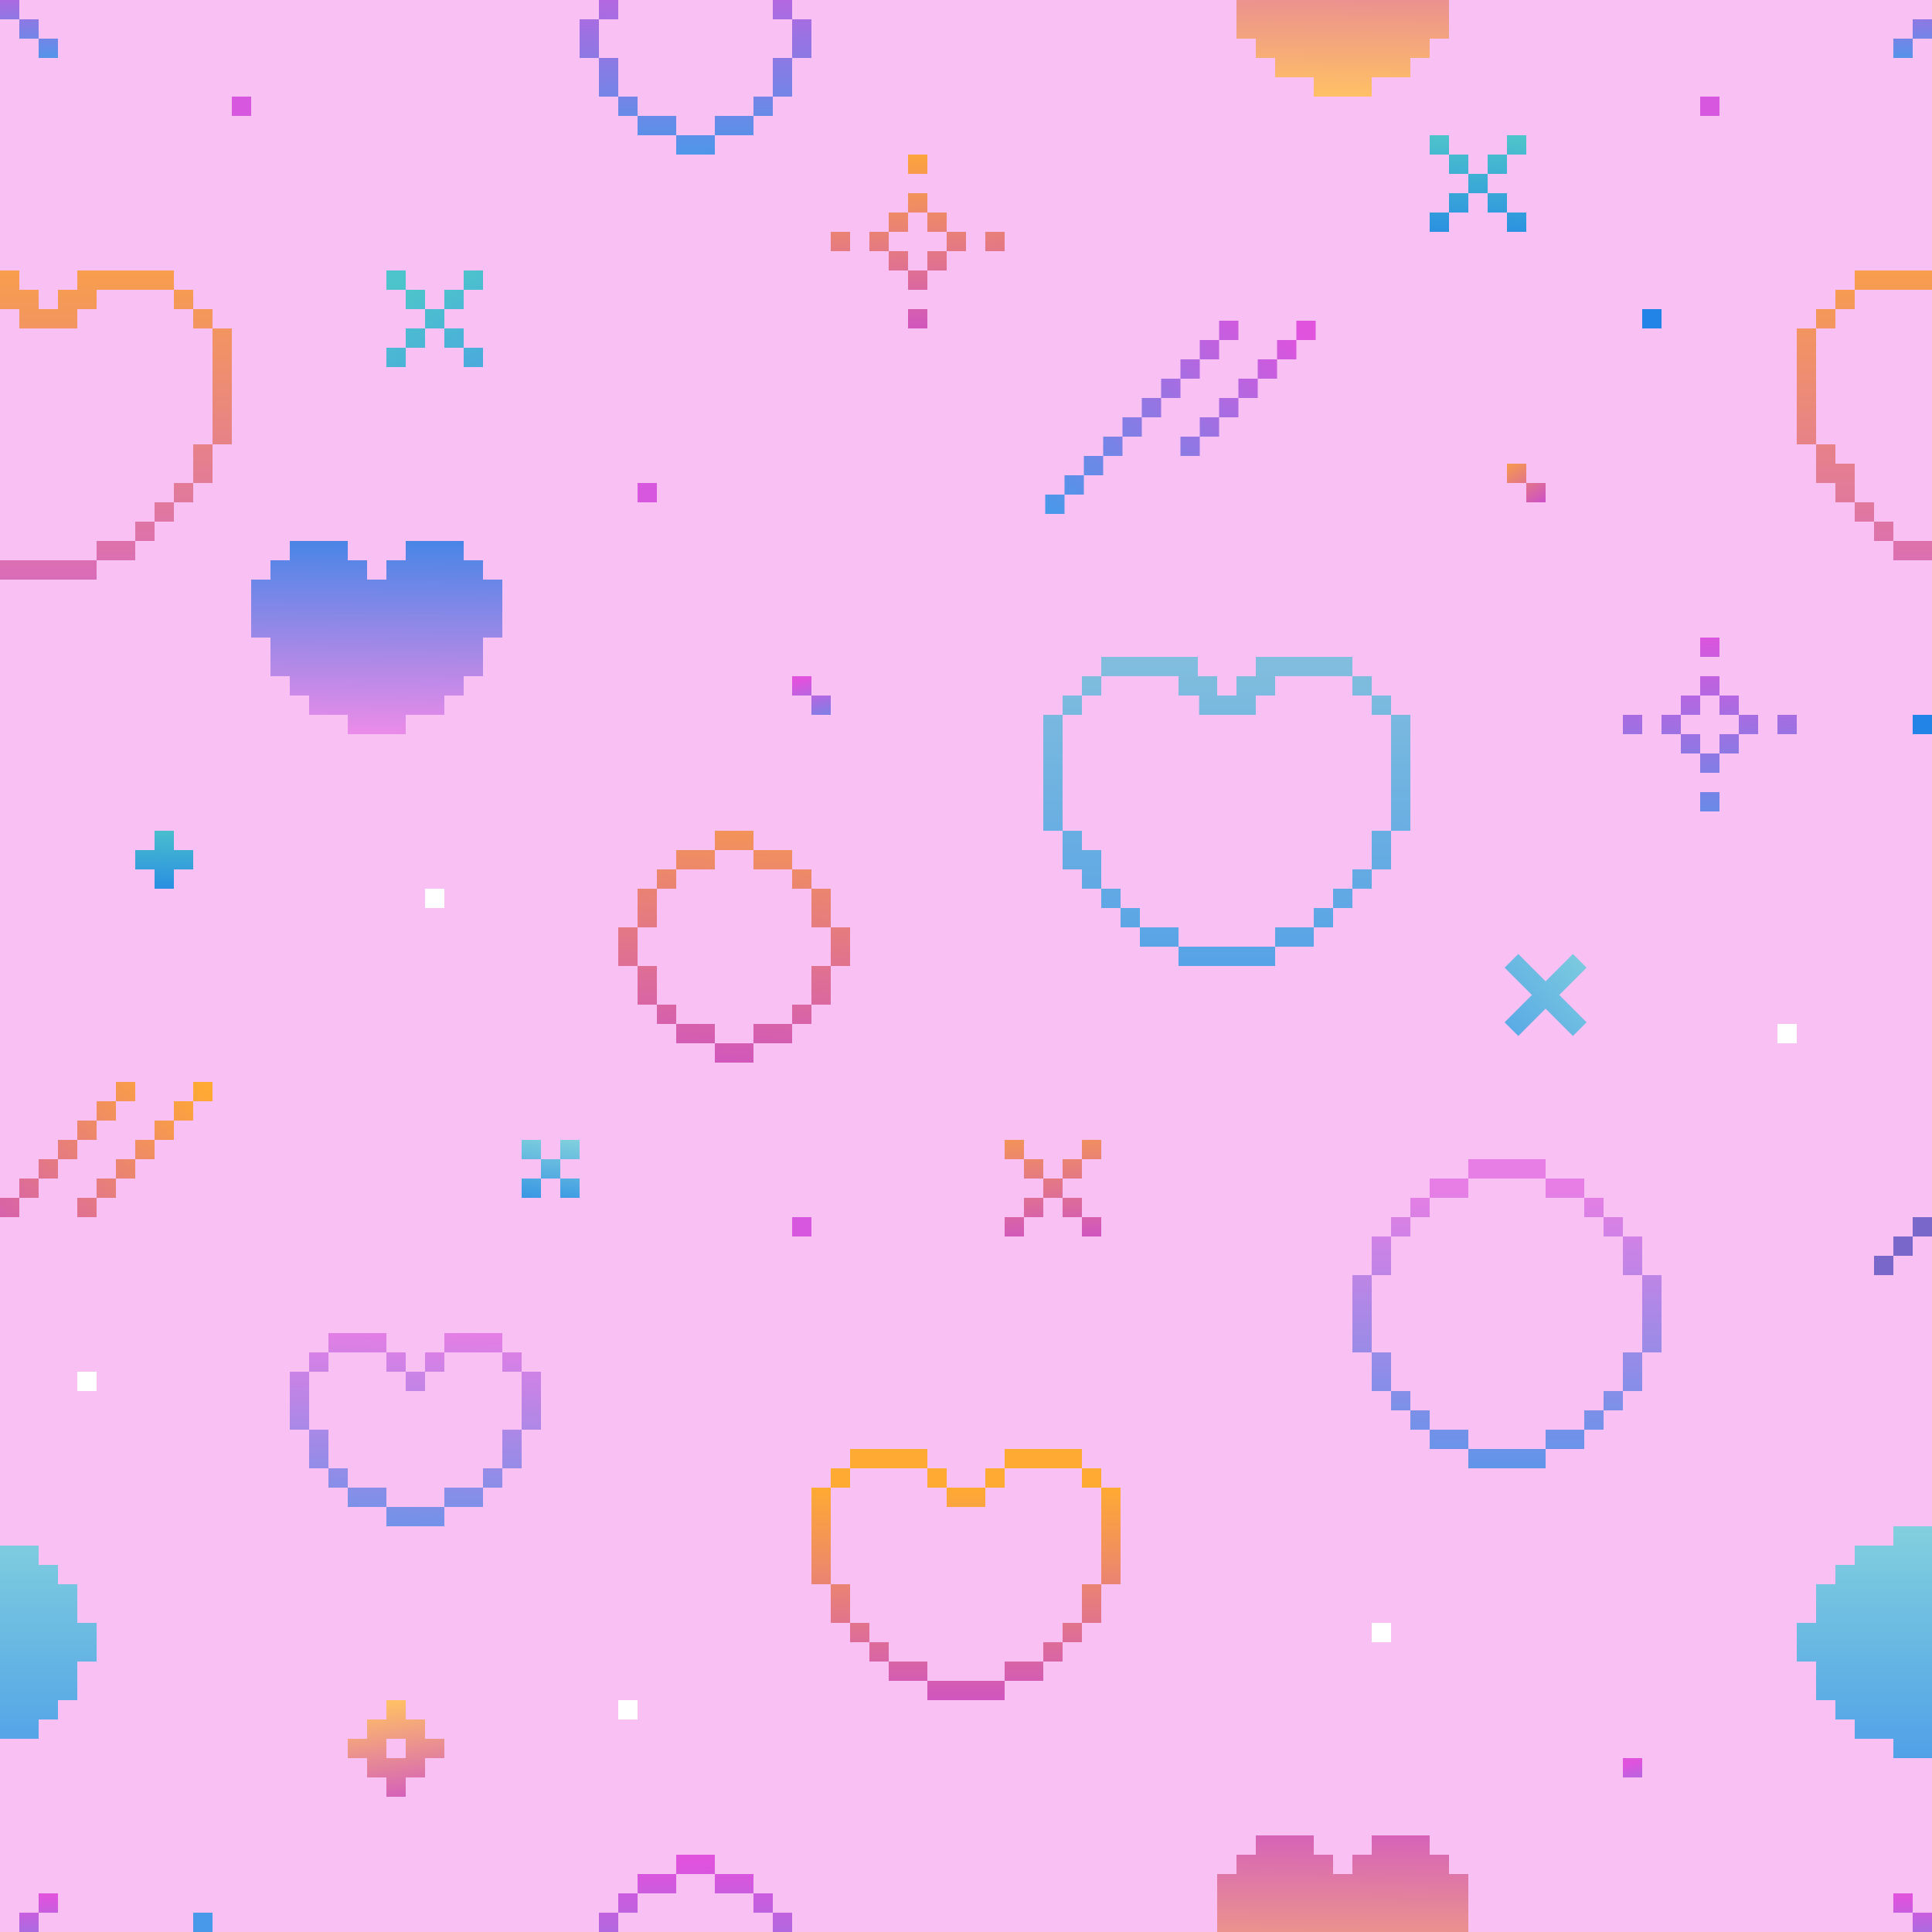 <svg xmlns="http://www.w3.org/2000/svg" fill="none" width="250" height="250" viewBox="0 0 1000 1000">
  <rect x="0" y="0" width="1000" height="1000" fill="#333333" stroke="none"/>
  <defs>
    <linearGradient id="b" x1="247.05" x2="208.88" y1="231.01" y2="152.94" gradientUnits="userSpaceOnUse">
      <stop stop-color="#4899EA"/>
      <stop offset="1" stop-color="#4DC3CB"/>
    </linearGradient>
    <linearGradient id="c" x1="277.45" x2="285" y1="631.8" y2="584" gradientUnits="userSpaceOnUse">
      <stop stop-color="#2284E6"/>
      <stop offset="1" stop-color="#89D7DC"/>
    </linearGradient>
    <linearGradient id="d" x1="-14.18" x2="-15.04" y1="34.82" y2="-17.66" gradientUnits="userSpaceOnUse">
      <stop stop-color="#4899EA"/>
      <stop offset="1" stop-color="#DF53DD"/>
    </linearGradient>
    <linearGradient id="e" x1="-14.18" x2="-15.04" y1="1034.82" y2="982.34" gradientUnits="userSpaceOnUse">
      <stop stop-color="#4899EA"/>
      <stop offset="1" stop-color="#DF53DD"/>
    </linearGradient>
    <linearGradient id="f" x1="566.01" x2="559.07" y1="646.57" y2="566.76" gradientUnits="userSpaceOnUse">
      <stop stop-color="#CC4DCC"/>
      <stop offset="1" stop-color="#FA3"/>
    </linearGradient>
    <linearGradient id="g" x1="569.46" x2="562.52" y1="646.27" y2="566.46" gradientUnits="userSpaceOnUse">
      <stop stop-color="#CC4DCC"/>
      <stop offset="1" stop-color="#FA3"/>
    </linearGradient>
    <linearGradient id="h" x1="556.94" x2="550" y1="647.36" y2="567.55" gradientUnits="userSpaceOnUse">
      <stop stop-color="#CC4DCC"/>
      <stop offset="1" stop-color="#FA3"/>
    </linearGradient>
    <linearGradient id="i" x1="558.67" x2="551.73" y1="647.21" y2="567.4" gradientUnits="userSpaceOnUse">
      <stop stop-color="#CC4DCC"/>
      <stop offset="1" stop-color="#FA3"/>
    </linearGradient>
    <linearGradient id="j" x1="547.88" x2="540.94" y1="648.15" y2="568.34" gradientUnits="userSpaceOnUse">
      <stop stop-color="#CC4DCC"/>
      <stop offset="1" stop-color="#FA3"/>
    </linearGradient>
    <linearGradient id="k" x1="537.09" x2="530.15" y1="649.09" y2="569.28" gradientUnits="userSpaceOnUse">
      <stop stop-color="#CC4DCC"/>
      <stop offset="1" stop-color="#FA3"/>
    </linearGradient>
    <linearGradient id="l" x1="538.82" x2="531.88" y1="648.94" y2="569.13" gradientUnits="userSpaceOnUse">
      <stop stop-color="#CC4DCC"/>
      <stop offset="1" stop-color="#FA3"/>
    </linearGradient>
    <linearGradient id="m" x1="526.31" x2="519.37" y1="650.02" y2="570.22" gradientUnits="userSpaceOnUse">
      <stop stop-color="#CC4DCC"/>
      <stop offset="1" stop-color="#FA3"/>
    </linearGradient>
    <linearGradient id="n" x1="529.76" x2="522.82" y1="649.72" y2="569.92" gradientUnits="userSpaceOnUse">
      <stop stop-color="#CC4DCC"/>
      <stop offset="1" stop-color="#FA3"/>
    </linearGradient>
    <linearGradient id="o" x1="742.6" x2="745.2" y1="132.6" y2="70.15" gradientUnits="userSpaceOnUse">
      <stop stop-color="#2284E6"/>
      <stop offset="1" stop-color="#4DC3CB"/>
    </linearGradient>
    <linearGradient id="p" x1="575" x2="575" y1="889.96" y2="770.25" gradientUnits="userSpaceOnUse">
      <stop stop-color="#CC4DCC"/>
      <stop offset="1" stop-color="#FA3"/>
    </linearGradient>
    <linearGradient id="q" x1="565" x2="565" y1="889.96" y2="770.25" gradientUnits="userSpaceOnUse">
      <stop stop-color="#CC4DCC"/>
      <stop offset="1" stop-color="#FA3"/>
    </linearGradient>
    <linearGradient id="r" x1="565" x2="565" y1="889.96" y2="770.25" gradientUnits="userSpaceOnUse">
      <stop stop-color="#CC4DCC"/>
      <stop offset="1" stop-color="#FA3"/>
    </linearGradient>
    <linearGradient id="s" x1="555" x2="555" y1="889.96" y2="770.25" gradientUnits="userSpaceOnUse">
      <stop stop-color="#CC4DCC"/>
      <stop offset="1" stop-color="#FA3"/>
    </linearGradient>
    <linearGradient id="t" x1="545" x2="545" y1="889.96" y2="770.25" gradientUnits="userSpaceOnUse">
      <stop stop-color="#CC4DCC"/>
      <stop offset="1" stop-color="#FA3"/>
    </linearGradient>
    <linearGradient id="u" x1="540" x2="540" y1="889.96" y2="770.25" gradientUnits="userSpaceOnUse">
      <stop stop-color="#CC4DCC"/>
      <stop offset="1" stop-color="#FA3"/>
    </linearGradient>
    <linearGradient id="v" x1="530" x2="530" y1="889.96" y2="770.25" gradientUnits="userSpaceOnUse">
      <stop stop-color="#CC4DCC"/>
      <stop offset="1" stop-color="#FA3"/>
    </linearGradient>
    <linearGradient id="w" x1="515" x2="515" y1="889.96" y2="770.25" gradientUnits="userSpaceOnUse">
      <stop stop-color="#CC4DCC"/>
      <stop offset="1" stop-color="#FA3"/>
    </linearGradient>
    <linearGradient id="x" x1="500" x2="500" y1="889.96" y2="770.25" gradientUnits="userSpaceOnUse">
      <stop stop-color="#CC4DCC"/>
      <stop offset="1" stop-color="#FA3"/>
    </linearGradient>
    <linearGradient id="y" x1="500" x2="500" y1="889.96" y2="770.25" gradientUnits="userSpaceOnUse">
      <stop stop-color="#CC4DCC"/>
      <stop offset="1" stop-color="#FA3"/>
    </linearGradient>
    <linearGradient id="z" x1="485" x2="485" y1="889.96" y2="770.25" gradientUnits="userSpaceOnUse">
      <stop stop-color="#CC4DCC"/>
      <stop offset="1" stop-color="#FA3"/>
    </linearGradient>
    <linearGradient id="A" x1="470" x2="470" y1="889.96" y2="770.25" gradientUnits="userSpaceOnUse">
      <stop stop-color="#CC4DCC"/>
      <stop offset="1" stop-color="#FA3"/>
    </linearGradient>
    <linearGradient id="B" x1="455" x2="455" y1="889.96" y2="770.25" gradientUnits="userSpaceOnUse">
      <stop stop-color="#CC4DCC"/>
      <stop offset="1" stop-color="#FA3"/>
    </linearGradient>
    <linearGradient id="C" x1="460" x2="460" y1="889.96" y2="770.25" gradientUnits="userSpaceOnUse">
      <stop stop-color="#CC4DCC"/>
      <stop offset="1" stop-color="#FA3"/>
    </linearGradient>
    <linearGradient id="D" x1="445" x2="445" y1="889.96" y2="770.25" gradientUnits="userSpaceOnUse">
      <stop stop-color="#CC4DCC"/>
      <stop offset="1" stop-color="#FA3"/>
    </linearGradient>
    <linearGradient id="E" x1="435" x2="435" y1="889.96" y2="770.25" gradientUnits="userSpaceOnUse">
      <stop stop-color="#CC4DCC"/>
      <stop offset="1" stop-color="#FA3"/>
    </linearGradient>
    <linearGradient id="F" x1="435" x2="435" y1="889.96" y2="770.25" gradientUnits="userSpaceOnUse">
      <stop stop-color="#CC4DCC"/>
      <stop offset="1" stop-color="#FA3"/>
    </linearGradient>
    <linearGradient id="G" x1="425" x2="425" y1="889.96" y2="770.25" gradientUnits="userSpaceOnUse">
      <stop stop-color="#CC4DCC"/>
      <stop offset="1" stop-color="#FA3"/>
    </linearGradient>
    <linearGradient id="H" x1="305.35" x2="304.7" y1="85.29" y2="-35.07" gradientUnits="userSpaceOnUse">
      <stop stop-color="#4899EA"/>
      <stop offset="1" stop-color="#DF53DD"/>
    </linearGradient>
    <linearGradient id="I" x1="305.35" x2="304.7" y1="1085.29" y2="964.93" gradientUnits="userSpaceOnUse">
      <stop stop-color="#4899EA"/>
      <stop offset="1" stop-color="#DF53DD"/>
    </linearGradient>
    <linearGradient id="J" x1="780" x2="780" y1="785.92" y2="615.89" gradientUnits="userSpaceOnUse">
      <stop stop-color="#4899EA"/>
      <stop offset="1" stop-color="#E77EE5"/>
    </linearGradient>
    <linearGradient id="K" x1="429.5" x2="441.65" y1="574.03" y2="388.39" gradientUnits="userSpaceOnUse">
      <stop stop-color="#CC4DCC"/>
      <stop offset="1" stop-color="#FA3"/>
    </linearGradient>
    <linearGradient id="L" x1="420.85" x2="432.99" y1="573.46" y2="387.82" gradientUnits="userSpaceOnUse">
      <stop stop-color="#CC4DCC"/>
      <stop offset="1" stop-color="#FA3"/>
    </linearGradient>
    <linearGradient id="M" x1="418.24" x2="430.39" y1="573.29" y2="387.65" gradientUnits="userSpaceOnUse">
      <stop stop-color="#CC4DCC"/>
      <stop offset="1" stop-color="#FA3"/>
    </linearGradient>
    <linearGradient id="N" x1="411.87" x2="424.01" y1="572.87" y2="387.23" gradientUnits="userSpaceOnUse">
      <stop stop-color="#CC4DCC"/>
      <stop offset="1" stop-color="#FA3"/>
    </linearGradient>
    <linearGradient id="O" x1="407.31" x2="419.45" y1="572.57" y2="386.94" gradientUnits="userSpaceOnUse">
      <stop stop-color="#CC4DCC"/>
      <stop offset="1" stop-color="#FA3"/>
    </linearGradient>
    <linearGradient id="P" x1="397.58" x2="409.73" y1="571.94" y2="386.3" gradientUnits="userSpaceOnUse">
      <stop stop-color="#CC4DCC"/>
      <stop offset="1" stop-color="#FA3"/>
    </linearGradient>
    <linearGradient id="Q" x1="391.72" x2="403.87" y1="571.55" y2="385.92" gradientUnits="userSpaceOnUse">
      <stop stop-color="#CC4DCC"/>
      <stop offset="1" stop-color="#FA3"/>
    </linearGradient>
    <linearGradient id="R" x1="371.15" x2="383.3" y1="570.21" y2="384.57" gradientUnits="userSpaceOnUse">
      <stop stop-color="#CC4DCC"/>
      <stop offset="1" stop-color="#FA3"/>
    </linearGradient>
    <linearGradient id="S" x1="378.32" x2="390.46" y1="570.68" y2="385.04" gradientUnits="userSpaceOnUse">
      <stop stop-color="#CC4DCC"/>
      <stop offset="1" stop-color="#FA3"/>
    </linearGradient>
    <linearGradient id="T" x1="357.75" x2="369.9" y1="569.33" y2="383.69" gradientUnits="userSpaceOnUse">
      <stop stop-color="#CC4DCC"/>
      <stop offset="1" stop-color="#FA3"/>
    </linearGradient>
    <linearGradient id="U" x1="351.89" x2="364.04" y1="568.95" y2="383.31" gradientUnits="userSpaceOnUse">
      <stop stop-color="#CC4DCC"/>
      <stop offset="1" stop-color="#FA3"/>
    </linearGradient>
    <linearGradient id="V" x1="342.17" x2="354.31" y1="568.31" y2="382.67" gradientUnits="userSpaceOnUse">
      <stop stop-color="#CC4DCC"/>
      <stop offset="1" stop-color="#FA3"/>
    </linearGradient>
    <linearGradient id="W" x1="337.61" x2="349.75" y1="568.01" y2="382.38" gradientUnits="userSpaceOnUse">
      <stop stop-color="#CC4DCC"/>
      <stop offset="1" stop-color="#FA3"/>
    </linearGradient>
    <linearGradient id="X" x1="331.23" x2="343.38" y1="567.6" y2="381.96" gradientUnits="userSpaceOnUse">
      <stop stop-color="#CC4DCC"/>
      <stop offset="1" stop-color="#FA3"/>
    </linearGradient>
    <linearGradient id="Y" x1="328.63" x2="340.77" y1="567.43" y2="381.79" gradientUnits="userSpaceOnUse">
      <stop stop-color="#CC4DCC"/>
      <stop offset="1" stop-color="#FA3"/>
    </linearGradient>
    <linearGradient id="Z" x1="319.97" x2="332.12" y1="566.86" y2="381.22" gradientUnits="userSpaceOnUse">
      <stop stop-color="#CC4DCC"/>
      <stop offset="1" stop-color="#FA3"/>
    </linearGradient>
    <linearGradient id="aa" x1="989.33" x2="989.33" y1="930.67" y2="772" gradientUnits="userSpaceOnUse">
      <stop stop-color="#4899EA"/>
      <stop offset="1" stop-color="#89D7DC"/>
    </linearGradient>
    <linearGradient id="ab" x1="-65" x2="-65" y1="338.25" y2="102.73" gradientUnits="userSpaceOnUse">
      <stop stop-color="#D260D2"/>
      <stop offset="1" stop-color="#FA3"/>
    </linearGradient>
    <linearGradient id="ac" x1="935" x2="935" y1="338.25" y2="102.73" gradientUnits="userSpaceOnUse">
      <stop stop-color="#D260D2"/>
      <stop offset="1" stop-color="#FA3"/>
    </linearGradient>
    <linearGradient id="ad" x1="539.33" x2="540" y1="556" y2="310.5" gradientUnits="userSpaceOnUse">
      <stop stop-color="#4899EA"/>
      <stop offset="1" stop-color="#89C3DC"/>
    </linearGradient>
    <linearGradient id="ae" x1="84.65" x2="85.3" y1="466.88" y2="426.54" gradientUnits="userSpaceOnUse">
      <stop stop-color="#2284E6"/>
      <stop offset="1" stop-color="#4DC3CB"/>
    </linearGradient>
    <linearGradient id="af" x1="757.1" x2="833.47" y1="547.06" y2="482" gradientUnits="userSpaceOnUse">
      <stop stop-color="#4899EA"/>
      <stop offset="1" stop-color="#89D7DC"/>
    </linearGradient>
    <linearGradient id="ag" x1="195.63" x2="194.33" y1="256.09" y2="378.4" gradientUnits="userSpaceOnUse">
      <stop stop-color="#2284E6"/>
      <stop offset="1" stop-color="#E98BE8"/>
    </linearGradient>
    <linearGradient id="ah" x1="695.63" x2="694.33" y1="-73.91" y2="48.4" gradientUnits="userSpaceOnUse">
      <stop stop-color="#CC4DCC"/>
      <stop offset="1" stop-color="#FFBF66"/>
    </linearGradient>
    <linearGradient id="ai" x1="695.63" x2="694.33" y1="926.09" y2="1048.4" gradientUnits="userSpaceOnUse">
      <stop stop-color="#CC4DCC"/>
      <stop offset="1" stop-color="#FFBF66"/>
    </linearGradient>
    <linearGradient id="aj" x1="151.29" x2="156.5" y1="825.13" y2="684.6" gradientUnits="userSpaceOnUse">
      <stop stop-color="#4899EA"/>
      <stop offset="1" stop-color="#E77EE5"/>
    </linearGradient>
    <linearGradient id="ak" x1="517.59" x2="512.38" y1="178.02" y2="71.32" gradientUnits="userSpaceOnUse">
      <stop stop-color="#CC4DCC"/>
      <stop offset="1" stop-color="#FA3"/>
    </linearGradient>
    <linearGradient id="al" x1="497.63" x2="492.43" y1="179" y2="72.3" gradientUnits="userSpaceOnUse">
      <stop stop-color="#CC4DCC"/>
      <stop offset="1" stop-color="#FA3"/>
    </linearGradient>
    <linearGradient id="am" x1="487.17" x2="481.97" y1="179.51" y2="72.81" gradientUnits="userSpaceOnUse">
      <stop stop-color="#CC4DCC"/>
      <stop offset="1" stop-color="#FA3"/>
    </linearGradient>
    <linearGradient id="an" x1="488.14" x2="482.94" y1="179.46" y2="72.76" gradientUnits="userSpaceOnUse">
      <stop stop-color="#CC4DCC"/>
      <stop offset="1" stop-color="#FA3"/>
    </linearGradient>
    <linearGradient id="ao" x1="475.73" x2="470.53" y1="180.06" y2="73.37" gradientUnits="userSpaceOnUse">
      <stop stop-color="#CC4DCC"/>
      <stop offset="1" stop-color="#FA3"/>
    </linearGradient>
    <linearGradient id="ap" x1="476.71" x2="471.5" y1="180.02" y2="73.32" gradientUnits="userSpaceOnUse">
      <stop stop-color="#CC4DCC"/>
      <stop offset="1" stop-color="#FA3"/>
    </linearGradient>
    <linearGradient id="aq" x1="478.65" x2="473.45" y1="179.92" y2="73.22" gradientUnits="userSpaceOnUse">
      <stop stop-color="#CC4DCC"/>
      <stop offset="1" stop-color="#FA3"/>
    </linearGradient>
    <linearGradient id="ar" x1="479.63" x2="474.42" y1="179.88" y2="73.18" gradientUnits="userSpaceOnUse">
      <stop stop-color="#CC4DCC"/>
      <stop offset="1" stop-color="#FA3"/>
    </linearGradient>
    <linearGradient id="as" x1="467.22" x2="462.01" y1="180.48" y2="73.78" gradientUnits="userSpaceOnUse">
      <stop stop-color="#CC4DCC"/>
      <stop offset="1" stop-color="#FA3"/>
    </linearGradient>
    <linearGradient id="at" x1="468.19" x2="462.99" y1="180.43" y2="73.73" gradientUnits="userSpaceOnUse">
      <stop stop-color="#CC4DCC"/>
      <stop offset="1" stop-color="#FA3"/>
    </linearGradient>
    <linearGradient id="au" x1="457.73" x2="452.52" y1="180.94" y2="74.24" gradientUnits="userSpaceOnUse">
      <stop stop-color="#CC4DCC"/>
      <stop offset="1" stop-color="#FA3"/>
    </linearGradient>
    <linearGradient id="av" x1="437.78" x2="432.57" y1="181.92" y2="75.22" gradientUnits="userSpaceOnUse">
      <stop stop-color="#CC4DCC"/>
      <stop offset="1" stop-color="#FA3"/>
    </linearGradient>
    <linearGradient id="aw" x1="847.09" x2="843.62" y1="447.23" y2="327.52" gradientUnits="userSpaceOnUse">
      <stop stop-color="#4899EA"/>
      <stop offset="1" stop-color="#DF53DD"/>
    </linearGradient>
    <linearGradient id="ax" x1="422.22" x2="414.42" y1="383.9" y2="352.67" gradientUnits="userSpaceOnUse">
      <stop stop-color="#4899EA"/>
      <stop offset="1" stop-color="#DF53DD"/>
    </linearGradient>
    <linearGradient id="ay" x1="852.22" x2="844.42" y1="943.9" y2="912.67" gradientUnits="userSpaceOnUse">
      <stop stop-color="#4899EA"/>
      <stop offset="1" stop-color="#DF53DD"/>
    </linearGradient>
    <linearGradient id="az" x1="799.11" x2="780.89" y1="261.45" y2="232.83" gradientUnits="userSpaceOnUse">
      <stop stop-color="#CC4DCC"/>
      <stop offset="1" stop-color="#FA3"/>
    </linearGradient>
    <linearGradient id="aA" x1="796.52" x2="778.3" y1="263.1" y2="234.48" gradientUnits="userSpaceOnUse">
      <stop stop-color="#CC4DCC"/>
      <stop offset="1" stop-color="#FA3"/>
    </linearGradient>
    <linearGradient id="aB" x1="-10.67" x2="-10.67" y1="930.67" y2="772" gradientUnits="userSpaceOnUse">
      <stop stop-color="#4899EA"/>
      <stop offset="1" stop-color="#89D7DC"/>
    </linearGradient>
    <linearGradient id="aC" x1="11.15" x2="106.58" y1="681.03" y2="563.05" gradientUnits="userSpaceOnUse">
      <stop stop-color="#CC4DCC"/>
      <stop offset="1" stop-color="#FA3"/>
    </linearGradient>
    <linearGradient id="aD" x1="210.73" x2="201.19" y1="940.45" y2="881.46" gradientUnits="userSpaceOnUse">
      <stop stop-color="#CC4DCC"/>
      <stop offset="1" stop-color="#FFBF66"/>
    </linearGradient>
    <linearGradient id="aE" x1="-10.67" x2="-10.67" y1="930.67" y2="772" gradientUnits="userSpaceOnUse">
      <stop stop-color="#4899EA"/>
      <stop offset="1" stop-color="#89D7DC"/>
    </linearGradient>
    <linearGradient id="aF" x1="985.82" x2="984.96" y1="34.82" y2="-17.66" gradientUnits="userSpaceOnUse">
      <stop stop-color="#4899EA"/>
      <stop offset="1" stop-color="#DF53DD"/>
    </linearGradient>
    <linearGradient id="aG" x1="571.89" x2="673.38" y1="291.13" y2="174.02" gradientUnits="userSpaceOnUse">
      <stop stop-color="#4899EA"/>
      <stop offset="1" stop-color="#DF53DD"/>
    </linearGradient>
    <linearGradient id="aH" x1="985.82" x2="984.96" y1="1034.82" y2="982.34" gradientUnits="userSpaceOnUse">
      <stop stop-color="#4899EA"/>
      <stop offset="1" stop-color="#DF53DD"/>
    </linearGradient>
    <clipPath id="a">
      <path fill="#fff" d="M0 0h1000v1000H0z"/>
    </clipPath>
  </defs>
  <g clip-path="url(#a)">
    <path fill="#F9C0F3" d="M0 0h1000v1000H0z"/>
    <path fill="url(#b)" fill-rule="evenodd" d="M250 140h-10v10h-10v10h-10v-10h-10v-10h-10v10h10v10h10v10h-10v10h-10v10h10v-10h10v-10h10v10h10v10h10v-10h-10v-10h-10v-10h10v-10h10v-10Z" clip-rule="evenodd"/>
    <path fill="url(#c)" fill-rule="evenodd" d="M300 590h-10v10h-10v-10h-10v10h10v10h-10v10h10v-10h10v10h10v-10h-10v-10h10v-10Z" clip-rule="evenodd"/>
    <path fill="url(#d)" fill-rule="evenodd" d="M30-20H20v10H10V0H0v-10h-10v-10h-10v10h10V0H0v10h-10v10h-10v10h10V20H0V10h10v10h10v10h10V20H20V10H10V0h10v-10h10v-10Z" clip-rule="evenodd"/>
    <path fill="url(#e)" fill-rule="evenodd" d="M30 980H20v10H10v10H0v-10h-10v-10h-10v10h10v10H0v10h-10v10h-10v10h10v-10H0v-10h10v10h10v10h10v-10H20v-10H10v-10h10v-10h10v-10Z" clip-rule="evenodd"/>
    <path fill="url(#f)" d="M570 630h-10v10h10v-10Z"/>
    <path fill="url(#g)" d="M570 590h-10v10h10v-10Z"/>
    <path fill="url(#h)" d="M560 620h-10v10h10v-10Z"/>
    <path fill="url(#i)" d="M560 600h-10v10h10v-10Z"/>
    <path fill="url(#j)" d="M550 610h-10v10h10v-10Z"/>
    <path fill="url(#k)" d="M540 620h-10v10h10v-10Z"/>
    <path fill="url(#l)" d="M540 600h-10v10h10v-10Z"/>
    <path fill="url(#m)" d="M530 630h-10v10h10v-10Z"/>
    <path fill="url(#n)" d="M530 590h-10v10h10v-10Z"/>
    <path fill="url(#o)" fill-rule="evenodd" d="M790 70h-10v10h-10v10h-10V80h-10V70h-10v10h10v10h10v10h-10v10h-10v10h10v-10h10v-10h10v10h10v10h10v-10h-10v-10h-10V90h10V80h10V70Z" clip-rule="evenodd"/>
    <path fill="url(#p)" d="M570 770v50h10v-50h-10Z"/>
    <path fill="url(#q)" d="M560 830v10h10v-20h-10v10Z"/>
    <path fill="url(#r)" d="M570 760h-10v10h10v-10Z"/>
    <path fill="url(#s)" d="M560 840h-10v10h10v-10Z"/>
    <path fill="url(#t)" d="M550 850h-10v10h10v-10Z"/>
    <path fill="url(#u)" d="M540 760h20v-10h-40v10h20Z"/>
    <path fill="url(#v)" d="M520 860v10h20v-10h-20Z"/>
    <path fill="url(#w)" d="M520 760h-10v10h10v-10Z"/>
    <path fill="url(#x)" d="M500 870h-20v10h40v-10h-20Z"/>
    <path fill="url(#y)" d="M500 780h10v-10h-20v10h10Z"/>
    <path fill="url(#z)" d="M490 760h-10v10h10v-10Z"/>
    <path fill="url(#A)" d="M470 860h-10v10h20v-10h-10Z"/>
    <path fill="url(#B)" d="M460 850h-10v10h10v-10Z"/>
    <path fill="url(#C)" d="M460 760h20v-10h-40v10h20Z"/>
    <path fill="url(#D)" d="M450 840h-10v10h10v-10Z"/>
    <path fill="url(#E)" d="M440 820h-10v20h10v-20Z"/>
    <path fill="url(#F)" d="M440 760h-10v10h10v-10Z"/>
    <path fill="url(#G)" d="M430 800v-30h-10v50h10v-20Z"/>
    <path fill="url(#H)" fill-rule="evenodd" d="M370-40v10h-20v-10h20Zm-40 20v-10h20v10h-20Zm-10 10v-10h10v10h-10Zm-10 20h10v-20h-10v20Zm0 20V10h-10v20h10Zm10 20V30h-10v20h10Zm10 10V50h-10v10h10Zm20 10V60h-20v10h20Zm20 0v10h-20V70h20Zm20-10h-20v10h20V60Zm10-10v10h-10V50h10Zm10-20v20h-10V30h10Zm0-20h10v20h-10V10Zm-10-20h10v20h-10v-20Zm-10-10h10v10h-10v-10Zm0 0h-20v-10h20v10Z" clip-rule="evenodd"/>
    <path fill="url(#I)" fill-rule="evenodd" d="M370 960v10h-20v-10h20Zm-40 20v-10h20v10h-20Zm-10 10v-10h10v10h-10Zm-10 20h10v-20h-10v20Zm0 20v-20h-10v20h10Zm10 20v-20h-10v20h10Zm10 10v-10h-10v10h10Zm20 10v-10h-20v10h20Zm20 0v10h-20v-10h20Zm20-10h-20v10h20v-10Zm10-10v10h-10v-10h10Zm10-20v20h-10v-20h10Zm0-20h10v20h-10v-20Zm-10-20h10v20h-10v-20Zm-10-10h10v10h-10v-10Zm0 0h-20v-10h20v10Z" clip-rule="evenodd"/>
    <path fill="url(#J)" fill-rule="evenodd" d="M790 610h-30v-10h40v10h-10Zm30 10h-20v-10h20v10Zm10 10h-10v-10h10v10Zm10 10h-10v-10h10v10Zm10 20h-10v-20h10v20Zm0 40v-40h10v40h-10Zm-10 20v-20h10v20h-10Zm-10 10v-10h10v10h-10Zm-10 10v-10h10v10h-10Zm-20 10h20v-10h-20v10Zm-40 0v10h40v-10h-40Zm-20-10h20v10h-20v-10Zm-10-10h10v10h-10v-10Zm-10-10h10v10h-10v-10Zm-10-20h10v20h-10v-20Zm0-40v40h-10v-40h10Zm10-20v20h-10v-20h10Zm10-10v10h-10v-10h10Zm10-10v10h-10v-10h10Zm0 0h20v-10h-20v10Z" clip-rule="evenodd"/>
    <path fill="url(#K)" d="M430 480v20h10v-20h-10Z"/>
    <path fill="url(#L)" d="M420 510v10h10v-20h-10v10Z"/>
    <path fill="url(#M)" d="M420 480h10v-20h-10v20Z"/>
    <path fill="url(#N)" d="M420 520h-10v10h10v-10Z"/>
    <path fill="url(#O)" d="M420 450h-10v10h10v-10Z"/>
    <path fill="url(#P)" d="M390 530v10h20v-10h-20Z"/>
    <path fill="url(#Q)" d="M400 450h10v-10h-20v10h10Z"/>
    <path fill="url(#R)" d="M390 440v-10h-20v10h20Z"/>
    <path fill="url(#S)" d="M370 540v10h20v-10h-20Z"/>
    <path fill="url(#T)" d="M360 530h-10v10h20v-10h-10Z"/>
    <path fill="url(#U)" d="M370 450v-10h-20v10h20Z"/>
    <path fill="url(#V)" d="M350 520h-10v10h10v-10Z"/>
    <path fill="url(#W)" d="M350 450h-10v10h10v-10Z"/>
    <path fill="url(#X)" d="M340 500h-10v20h10v-20Z"/>
    <path fill="url(#Y)" d="M340 470v-10h-10v20h10v-10Z"/>
    <path fill="url(#Z)" d="M330 480h-10v20h10v-20Z"/>
    <path fill="url(#aa)" d="M1040 840v-20h-10v-10h-10v-10h-20v-10h-20v10h-20v10h-10v10h-10v20h-10v20h10v20h10v10h10v10h20v10h20v-10h20v-10h10v-10h10v-20h10v-20h-10Z"/>
    <path fill="url(#ab)" fill-rule="evenodd" d="M80 140H40v10H30v10H20v-10H10v-10h-50v10h-10v10h-10v10h-10v60h10v20h10v10h10v10h10v10h10v10H0v10h50v-10h20v-10h10v-10h10v-10h10v-10h10v-20h10v-60h-10v-10h-10v-10H90v-10H80Zm10 10v10h10v10h10v60h-10v20H90v10H80v10H70v10H50v10H0v-10h-20v-10h-10v-10h-10v-20h-10v-10h-10v-60h10v-10h10v-10H0v10h10v10h30v-10h10v-10h40Z" clip-rule="evenodd"/>
    <path fill="url(#ac)" fill-rule="evenodd" d="M1080 140h-40v10h-10v10h-10v-10h-10v-10h-50v10h-10v10h-10v10h-10v60h10v20h10v10h10v10h10v10h10v10h20v10h50v-10h20v-10h10v-10h10v-10h10v-10h10v-20h10v-60h-10v-10h-10v-10h-10v-10h-10Zm10 10v10h10v10h10v60h-10v20h-10v10h-10v10h-10v10h-20v10h-50v-10h-20v-10h-10v-10h-10v-20h-10v-10h-10v-60h10v-10h10v-10h40v10h10v10h30v-10h10v-10h40Z" clip-rule="evenodd"/>
    <path fill="url(#ad)" fill-rule="evenodd" d="M590 350h20v10h10.67v10H650v-10h10v-10h40v10h10v10h10v60h-10v20h-10v10h-10v10h-10v10h-20v10h-50v-10h-20v-10h-10v-10h-10v-20h-10v-10h-10v-60h10v-10h10v-10h20Zm-20 0h-10v10h-10v10h-10v60h10v20h10v10h10v10h10v10h10v10h20v10h50v-10h20v-10h10v-10h10v-10h10v-10h10v-20h10v-60h-10v-10h-10v-10h-10v-10h-50v10h-10v10h-10v-10h-10v-10h-50v10Z" clip-rule="evenodd"/>
    <path fill="url(#ae)" d="M90 440v-10H80v10H70v10h10v10h10v-10h10v-10H90Z"/>
    <path fill="url(#af)" d="m814.14 522.08-7.07-7.08 7.07-7.07 7.07-7.07-7.07-7.07-7.07 7.07-7.07 7.07-7.07-7.07-7.07-7.07-7.07 7.07 7.07 7.07 7.07 7.07-7.07 7.08-7.07 7.07 7.07 7.07 7.07-7.07 7.07-7.07 7.07 7.07 7.07 7.07 7.07-7.07-7.07-7.07Z"/>
    <path fill="url(#ag)" d="M250 300v-10h-10v-10h-30v10h-10v10h-10v-10h-10v-10h-30v10h-10v10h-10v30h10v20h10v10h10v10h20v10h30v-10h20v-10h10v-10h10v-20h10v-30h-10Z"/>
    <path fill="url(#ah)" d="M750-30v-10h-10v-10h-30v10h-10v10h-10v-10h-10v-10h-30v10h-10v10h-10V0h10v20h10v10h10v10h20v10h30V40h20V30h10V20h10V0h10v-30h-10Z"/>
    <path fill="url(#ai)" d="M750 970v-10h-10v-10h-30v10h-10v10h-10v-10h-10v-10h-30v10h-10v10h-10v30h10v20h10v10h10v10h20v10h30v-10h20v-10h10v-10h10v-20h10v-30h-10Z"/>
    <path fill="url(#aj)" fill-rule="evenodd" d="M200 700h-30v-10h30v10Zm10 10h-10v-10h10v10Zm10 0v10h-10v-10h10Zm10-10v10h-10v-10h10Zm30 0h-30v-10h30v10Zm10 10h-10v-10h10v10Zm0 30v-30h10v30h-10Zm-10 20v-20h10v20h-10Zm-10 10v-10h10v10h-10Zm-20 10v-10h20v10h-20Zm-30 0h30v10h-30v-10Zm-20-10h20v10h-20v-10Zm-10-10h10v10h-10v-10Zm-10-20v20h10v-20h-10Zm0-30v-10h10v10h-10Zm0 0h-10v30h10v-30Z" clip-rule="evenodd"/>
    <path fill="url(#ak)" d="M520 120h-10v10h10v-10Z"/>
    <path fill="url(#al)" d="M500 120h-10v10h10v-10Z"/>
    <path fill="url(#am)" d="M490 130h-10v10h10v-10Z"/>
    <path fill="url(#an)" d="M490 110h-10v10h10v-10Z"/>
    <path fill="url(#ao)" d="M480 160h-10v10h10v-10Z"/>
    <path fill="url(#ap)" d="M480 140h-10v10h10v-10Z"/>
    <path fill="url(#aq)" d="M480 100h-10v10h10v-10Z"/>
    <path fill="url(#ar)" d="M480 80h-10v10h10V80Z"/>
    <path fill="url(#as)" d="M470 130h-10v10h10v-10Z"/>
    <path fill="url(#at)" d="M470 110h-10v10h10v-10Z"/>
    <path fill="url(#au)" d="M460 120h-10v10h10v-10Z"/>
    <path fill="url(#av)" d="M440 120h-10v10h10v-10Z"/>
    <path fill="url(#aw)" fill-rule="evenodd" d="M880 330h10v10h-10v-10Zm10 20h-10v10h-10v10h-10v10h10v10h10v10h10v-10h10v-10h10v-10h-10v-10h-10v-10Zm0 10v10h10v10h-10v10h-10v-10h-10v-10h10v-10h10Zm30 10h10v10h-10v-10Zm-30 40h-10v10h10v-10Zm-50-40h10v10h-10v-10Z" clip-rule="evenodd"/>
    <path fill="url(#ax)" fill-rule="evenodd" d="M410 350h10v10h-10v-10Zm10 10v10h10v-10h-10Z" clip-rule="evenodd"/>
    <path fill="#D757DE" d="M340 250h-10v10h10v-10Z"/>
    <path fill="#fff" d="M230 460h-10v10h10v-10ZM720 840h-10v10h10v-10ZM330 880h-10v10h10v-10ZM50 710H40v10h10v-10ZM930 530h-10v10h10v-10Z"/>
    <path fill="#2284E6" d="M860 160h-10v10h10v-10Z"/>
    <path fill="#4899EA" d="M110 990h-10v10h10v-10Z"/>
    <path fill="#2284E6" d="M1000 370h-10v10h10v-10Z"/>
    <path fill="#D757DE" d="M130 50h-10v10h10V50ZM890 50h-10v10h10V50Z"/>
    <path fill="url(#ay)" d="M850 910h-10v10h10v-10Z"/>
    <path fill="#D757DE" d="M420 630h-10v10h10v-10Z"/>
    <path fill="url(#az)" d="M800 250h-10v10h10v-10Z"/>
    <path fill="url(#aA)" d="M790 240h-10v10h10v-10Z"/>
    <path fill="url(#aB)" d="M40 840v-20H30v-10H20v-10H0v-10h-20v10h-20v10h-10v10h-10v20h-10v20h10v20h10v10h10v10h20v10H0v-10h20v-10h10v-10h10v-20h10v-20H40Z"/>
    <path fill="url(#aC)" fill-rule="evenodd" d="M70 560H60v10H50v10H40v10H30v10H20v10H10v10H0v10h-10v10h-10v10h-10v10h10v-10h10v-10H0v-10h10v-10h10v-10h10v-10h10v-10h10v-10h10v-10h10v-10Zm-30 60h10v10H40v-10Zm20-10v10H50v-10h10Zm10-10v10H60v-10h10Zm10-10v10H70v-10h10Zm10-10v10H80v-10h10Zm10-10v10H90v-10h10Zm0 0h10v-10h-10v10Z" clip-rule="evenodd"/>
    <path fill="#7968CA" fill-rule="evenodd" d="M1070 560h-10v10h-10v10h-10v10h-10v10h-10v10h-10v10h-10v10h-10v10h-10v10h-10v10h10v-10h10v-10h10v-10h10v-10h10v-10h10v-10h10v-10h10v-10h10v-10h10v-10Zm-30 60h10v10h-10v-10Zm20-10v10h-10v-10h10Zm10-10v10h-10v-10h10Zm10-10v10h-10v-10h10Zm10-10v10h-10v-10h10Zm10-10v10h-10v-10h10Zm0 0h10v-10h-10v10Z" clip-rule="evenodd"/>
    <path fill="url(#aD)" d="M220 900v-10h-10v-10h-10v10h-10v10h-10v10h10v10h10v10h10v-10h10v-10h10v-10h-10Zm-20 10v-10h10v10h-10Z"/>
    <path fill="url(#aE)" d="M40 840v-20H30v-10H20v-10H0v-10h-20v10h-20v10h-10v10h-10v20h-10v20h10v20h10v10h10v10h20v10H0v-10h20v-10h10v-10h10v-20h10v-20H40Z"/>
    <path fill="url(#aF)" fill-rule="evenodd" d="M1030-20h-10v10h-10V0h-10v-10h-10v-10h-10v10h10V0h10v10h-10v10h-10v10h10V20h10V10h10v10h10v10h10V20h-10V10h-10V0h10v-10h10v-10Z" clip-rule="evenodd"/>
    <path fill="url(#aG)" fill-rule="evenodd" d="M641 166h-10v10h-10v10h-10v10h-10v10h-10v10h-10v10h-10v10h-10v10h-10v10h-10v10h10v-10h10v-10h10v-10h10v-10h10v-10h10v-10h10v-10h10v-10h10v-10h10v-10Zm-30 60h10v10h-10v-10Zm20-10v10h-10v-10h10Zm10-10v10h-10v-10h10Zm10-10v10h-10v-10h10Zm10-10v10h-10v-10h10Zm10-10v10h-10v-10h10Zm0 0h10v-10h-10v10Z" clip-rule="evenodd"/>
    <path fill="url(#aH)" fill-rule="evenodd" d="M1030 980h-10v10h-10v10h-10v-10h-10v-10h-10v10h10v10h10v10h-10v10h-10v10h10v-10h10v-10h10v10h10v10h10v-10h-10v-10h-10v-10h10v-10h10v-10Z" clip-rule="evenodd"/>
  </g>
</svg>